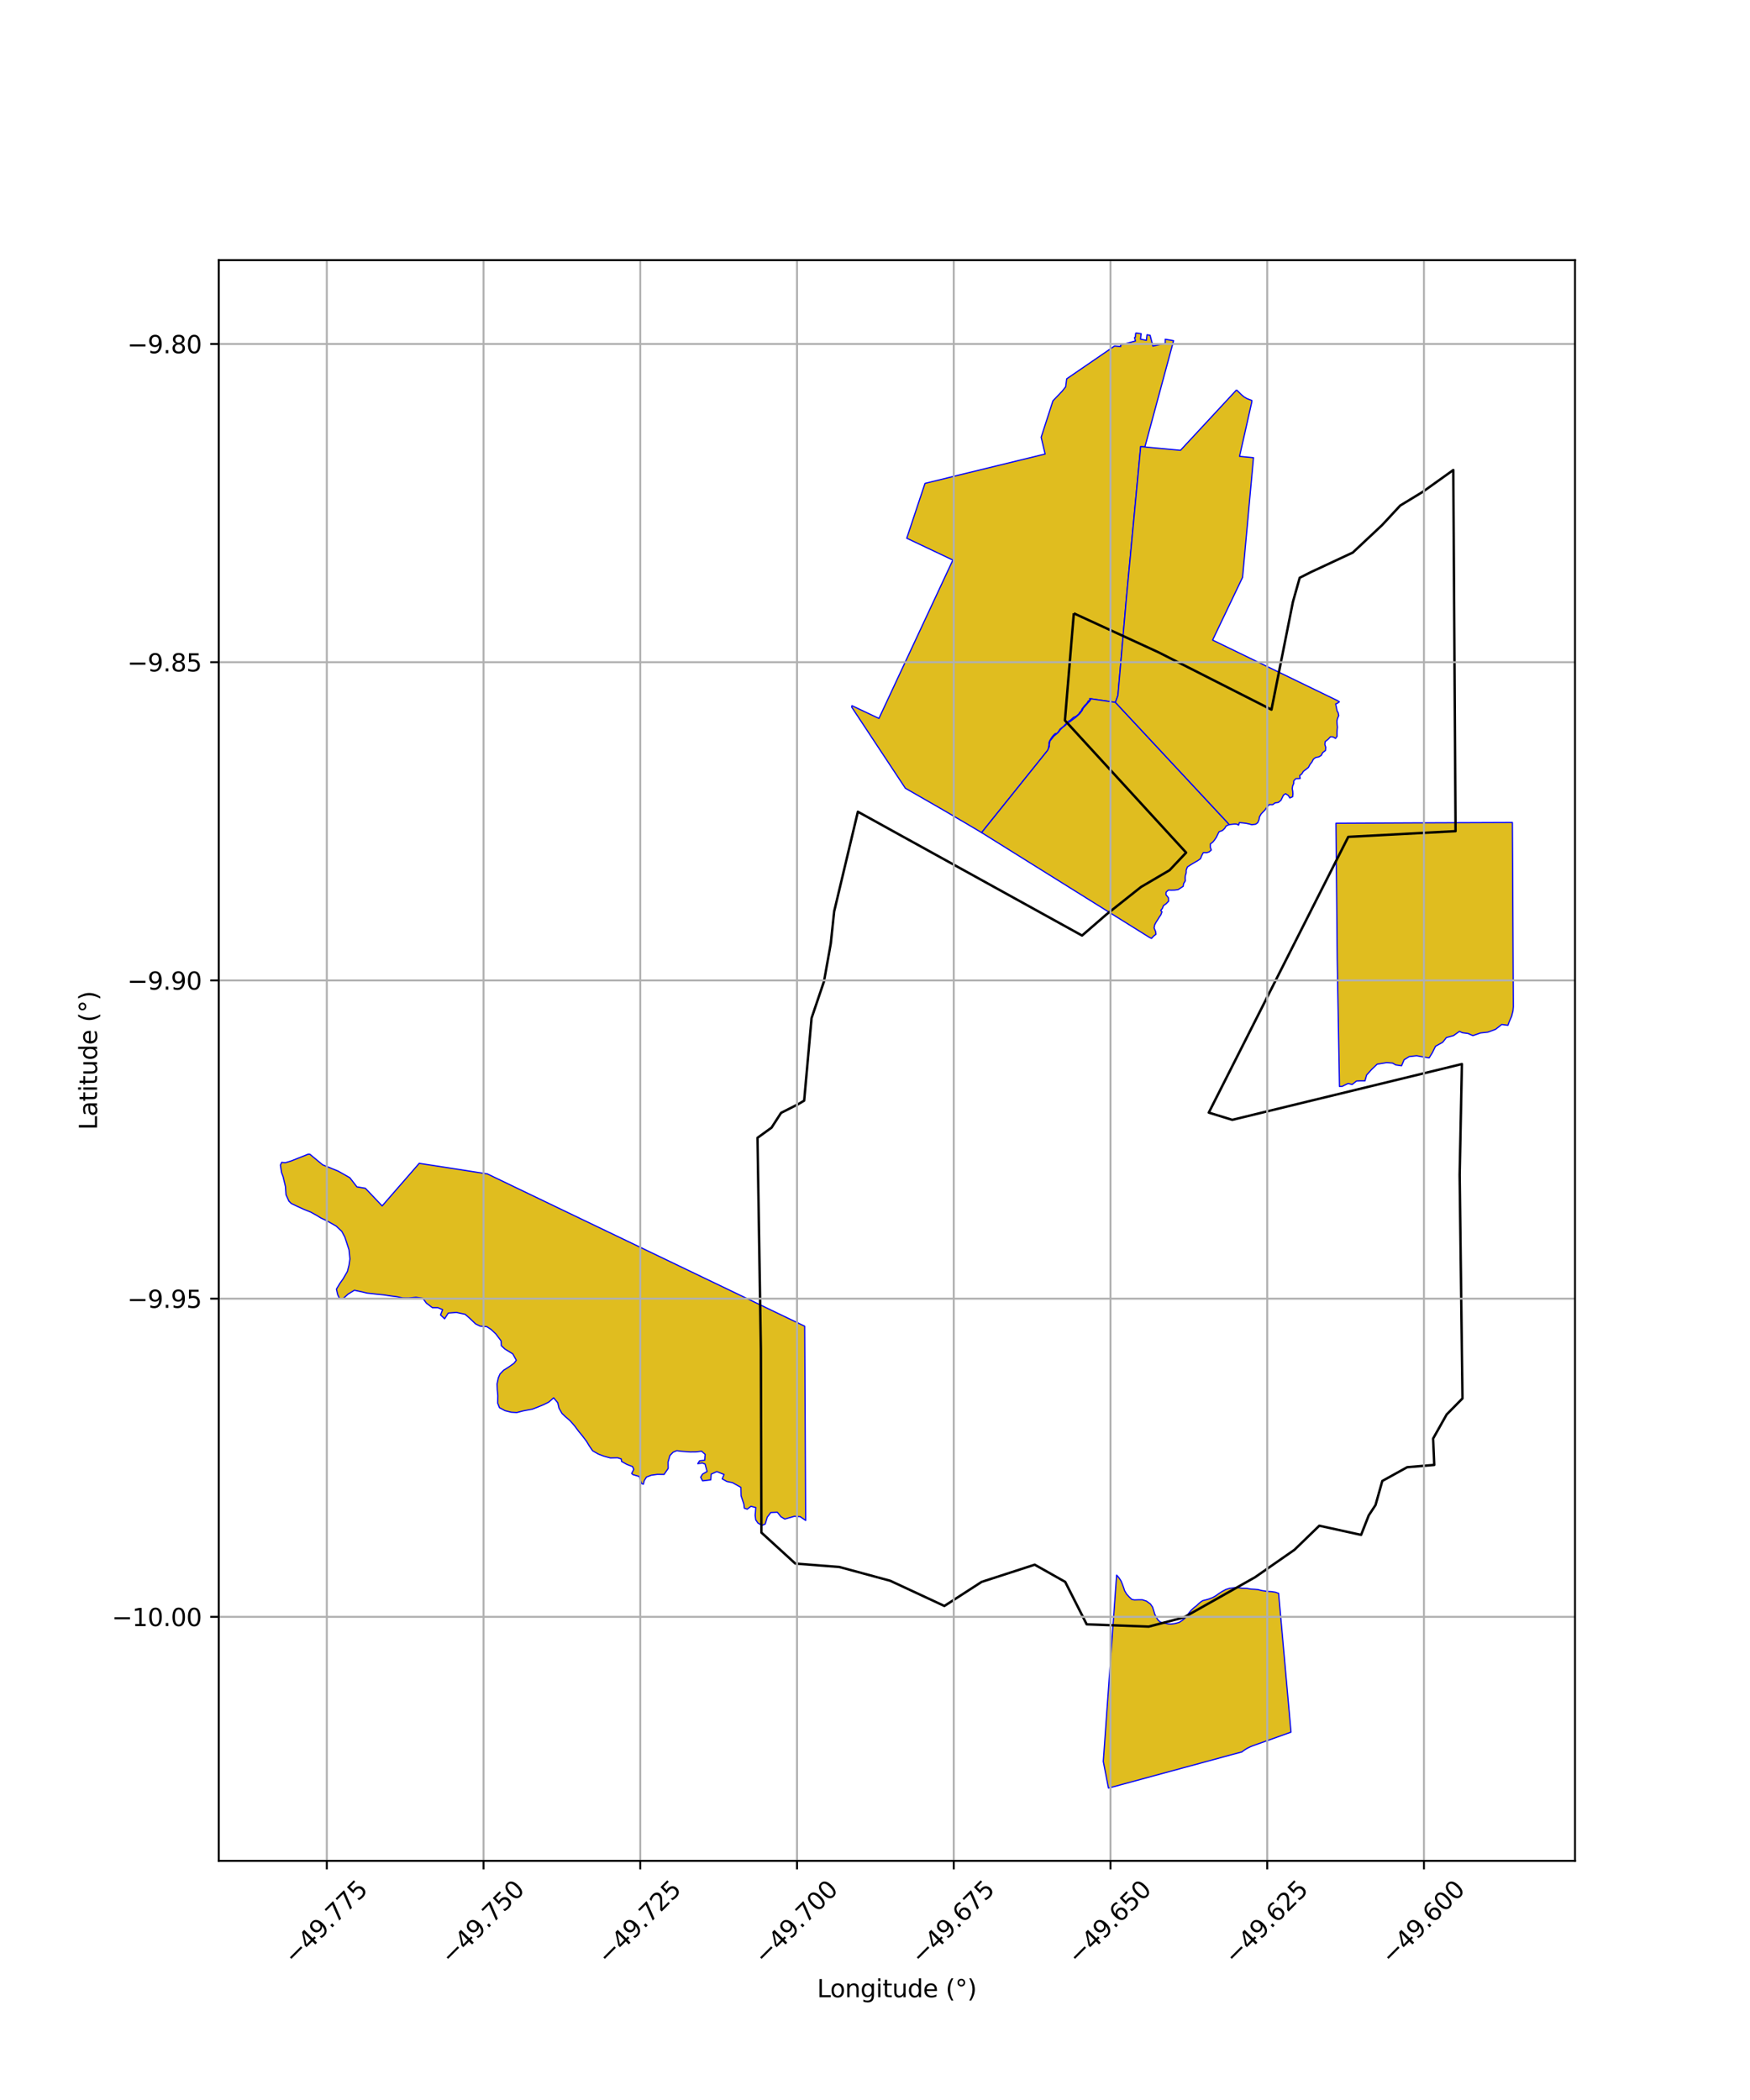 <?xml version="1.0" encoding="utf-8" standalone="no"?>
<!DOCTYPE svg PUBLIC "-//W3C//DTD SVG 1.1//EN"
  "http://www.w3.org/Graphics/SVG/1.1/DTD/svg11.dtd">
<svg xmlns:xlink="http://www.w3.org/1999/xlink" width="720pt" height="864pt" viewBox="0 0 720 864" xmlns="http://www.w3.org/2000/svg" version="1.1">
 <defs>
  <style type="text/css">*{stroke-linejoin: round; stroke-linecap: butt}</style>
 </defs>
 <g id="figure_1">
  <g id="patch_1">
   <path d="M 0 864 
L 720 864 
L 720 0 
L 0 0 
z
" style="fill: #ffffff"/>
  </g>
  <g id="axes_1">
   <g id="patch_2">
    <path d="M 90 765.612 
L 648 765.612 
L 648 107.028 
L 90 107.028 
z
" style="fill: #ffffff"/>
   </g>
   <g id="PatchCollection_1">
    <path d="M 119.601 477.721 
L 126.777 474.878 
L 127.503 474.907 
L 132.774 479.255 
L 139.146 481.837 
L 143.929 484.549 
L 146.846 488.318 
L 150.317 488.888 
L 157.229 496.149 
L 172.483 478.623 
L 200.482 482.962 
L 239.296 501.603 
L 288.824 525.365 
L 331.073 545.638 
L 331.115 553.152 
L 331.116 553.55 
L 331.472 625.548 
L 329.203 623.994 
L 326.756 623.87 
L 322.87 624.976 
L 321.287 624.022 
L 319.813 622.173 
L 317.134 622.289 
L 315.676 624.201 
L 314.83 627.034 
L 313.482 627.595 
L 311.819 626.611 
L 310.928 625.312 
L 310.697 623.434 
L 310.816 622.166 
L 310.946 620.246 
L 308.951 619.74 
L 307.435 620.913 
L 306.238 620.513 
L 306.017 618.768 
L 304.895 615.379 
L 304.805 611.92 
L 301.371 610.011 
L 299.065 609.529 
L 297.132 608.449 
L 297.9 606.654 
L 294.927 605.45 
L 292.584 606.51 
L 292.42 608.861 
L 289.059 609.266 
L 288.282 607.76 
L 289.042 606.497 
L 290.911 605.424 
L 290.078 602.354 
L 288.98 601.938 
L 287.067 602.199 
L 287.827 601.016 
L 289.935 600.763 
L 290.121 598.359 
L 288.646 597.068 
L 286.42 597.357 
L 283.977 597.386 
L 280.432 597.119 
L 278.443 596.852 
L 276.936 597.48 
L 275.633 598.837 
L 274.855 601.508 
L 274.898 604.167 
L 273.208 606.638 
L 270.455 606.596 
L 267.964 606.945 
L 265.974 607.703 
L 265.05 609.193 
L 264.697 610.642 
L 263.955 610.363 
L 262.965 607.449 
L 260.392 606.698 
L 259.878 606.233 
L 260.77 604.529 
L 260.233 603.377 
L 257.967 602.527 
L 255.729 601.269 
L 255.582 600.244 
L 254.074 599.767 
L 251.12 599.838 
L 248.403 599.1 
L 246.165 598.237 
L 243.842 596.912 
L 242.436 594.875 
L 241.327 593.025 
L 239.611 590.755 
L 238.014 588.812 
L 236.408 586.647 
L 234.55 584.526 
L 232.696 582.934 
L 231.215 581.523 
L 229.969 579.332 
L 229.459 577.108 
L 227.789 575.122 
L 225.747 576.888 
L 223.64 577.927 
L 221.024 579 
L 218.96 579.784 
L 215.173 580.499 
L 212.6 581.162 
L 210.392 581.037 
L 207.786 580.397 
L 205.485 579.15 
L 204.768 577.295 
L 204.831 574.254 
L 204.597 571.821 
L 204.506 569.384 
L 205.03 566.872 
L 205.71 565.306 
L 207.211 563.746 
L 209.237 562.481 
L 211.501 560.872 
L 212.424 559.645 
L 210.984 557.037 
L 207.698 555.013 
L 206.264 553.646 
L 206.144 551.654 
L 204.005 548.815 
L 202.034 546.97 
L 200.295 545.839 
L 197.54 545.612 
L 195.665 544.685 
L 193.143 542.282 
L 191.373 540.756 
L 187.793 539.974 
L 184.431 540.241 
L 182.93 542.584 
L 181.249 541.009 
L 182.096 538.833 
L 180.168 538.024 
L 177.914 538.027 
L 175.418 536.145 
L 173.967 534.142 
L 171.134 533.736 
L 168.118 534.056 
L 165.742 534.031 
L 163.377 533.527 
L 160.674 533.175 
L 157.819 532.742 
L 154.683 532.425 
L 151.01 532.017 
L 148.935 531.517 
L 145.806 530.845 
L 143.191 532.447 
L 141.149 534.3 
L 139.649 534.194 
L 138.92 532.616 
L 138.405 530.386 
L 139.93 527.885 
L 141.174 526.133 
L 142.933 523.105 
L 143.578 520.567 
L 143.964 517.958 
L 143.577 514.18 
L 142.568 511.044 
L 141.85 508.921 
L 140.633 506.631 
L 138.357 504.479 
L 134.527 502.293 
L 132.019 501.113 
L 130.254 500.03 
L 127.834 498.69 
L 125.062 497.583 
L 122.291 496.322 
L 119.811 495.129 
L 118.875 494.184 
L 117.672 491.567 
L 117.437 488.163 
L 116.48 484.14 
L 115.838 482.405 
L 115.364 479.343 
L 115.909 478.219 
L 117.374 478.376 
L 119.601 477.721 
" clip-path="url(#p087d02d416)" style="fill: #e0bd1f; stroke: #0000ff; stroke-width: 0.5"/>
    <path d="M 467.265 136.963 
L 469.485 137.294 
L 469.249 139.554 
L 471.641 140.022 
L 471.91 137.733 
L 473.199 137.973 
L 474.326 142.416 
L 479.405 141.232 
L 479.402 139.58 
L 482.847 140.166 
L 471.037 183.901 
L 469.318 183.725 
L 463.412 246.272 
L 459.952 286.08 
L 458.916 288.97 
L 448.887 287.516 
L 448.297 287.429 
L 448.385 288.192 
L 447.745 288.38 
L 447.309 289.157 
L 446.833 289.743 
L 446.248 290.281 
L 445.675 291.042 
L 445.169 291.694 
L 444.801 292.544 
L 444.178 293.127 
L 443.928 293.636 
L 443.326 294.207 
L 442.543 294.806 
L 441.675 295.155 
L 441.208 295.583 
L 440.382 296.335 
L 439.773 296.634 
L 438.984 297.358 
L 438.348 297.992 
L 437.554 298.863 
L 436.817 299.419 
L 436.105 300.003 
L 435.445 301.051 
L 434.874 301.719 
L 434.122 301.849 
L 433.603 302.334 
L 433.026 302.991 
L 432.465 303.791 
L 431.941 304.673 
L 431.587 305.53 
L 431.58 306.484 
L 431.461 307.121 
L 431.34 307.985 
L 431.09 308.645 
L 403.864 342.564 
L 398.968 339.655 
L 387.647 333.013 
L 372.489 324.306 
L 350.394 290.9 
L 350.536 290.339 
L 361.618 295.578 
L 392.032 230.423 
L 373.059 221.439 
L 380.566 198.885 
L 396.078 195.07 
L 430 186.79 
L 428.359 179.906 
L 433.212 164.903 
L 437.041 160.903 
L 438.448 159.135 
L 438.862 155.864 
L 444.5 151.992 
L 457.063 143.383 
L 458.543 142.369 
L 461.089 142.573 
L 461.008 141.953 
L 467.162 140.281 
L 466.763 138.882 
L 467.127 138.749 
L 467.265 136.963 
" clip-path="url(#p087d02d416)" style="fill: #e0bd1f; stroke: #0000ff; stroke-width: 0.5"/>
    <path d="M 431.09 308.645 
L 431.463 307.677 
L 431.725 307.129 
L 431.704 306.32 
L 431.969 304.871 
L 432.874 303.783 
L 433.567 302.884 
L 434.63 302.025 
L 435.479 301.266 
L 436.259 300.212 
L 437.186 299.298 
L 438.37 298.372 
L 439.389 297.423 
L 440.359 296.816 
L 441.179 296.179 
L 442.565 295.141 
L 443.354 294.446 
L 444.254 293.599 
L 445.232 292.31 
L 445.678 291.348 
L 446.541 290.384 
L 447.425 289.377 
L 448.308 288.444 
L 448.887 287.516 
L 458.916 288.97 
L 504.521 337.901 
L 505.751 339.276 
L 504.473 339.823 
L 503.858 340.821 
L 502.969 341.68 
L 501.551 342.212 
L 501.072 343.158 
L 500.447 344.463 
L 499.751 345.517 
L 498.999 346.436 
L 497.97 347.24 
L 497.967 348.564 
L 498.369 349.749 
L 497.441 350.518 
L 496.368 350.849 
L 495.167 350.764 
L 494.946 351.016 
L 494.436 351.994 
L 493.891 353.331 
L 492.748 354.125 
L 491.673 354.733 
L 490.584 355.375 
L 489.584 356.003 
L 488.542 356.678 
L 488.041 357.99 
L 488.03 359.128 
L 487.696 360.204 
L 487.605 361.215 
L 487.678 362.366 
L 486.98 363.521 
L 486.791 364.668 
L 485.704 365.372 
L 484.684 366.029 
L 483.265 366.216 
L 482.01 366.252 
L 480.678 366.214 
L 479.756 367.076 
L 479.705 368.099 
L 480.735 369.404 
L 480.815 370.75 
L 479.802 371.801 
L 478.684 372.601 
L 478.203 373.806 
L 477.549 374.576 
L 478.069 375.185 
L 477.634 376.354 
L 476.981 377.298 
L 476.246 378.489 
L 475.63 379.447 
L 475.082 380.468 
L 474.824 381.781 
L 475.429 383.226 
L 475.6 384.383 
L 474.654 385.116 
L 473.763 386.089 
L 472.82 385.618 
L 403.864 342.564 
L 431.09 308.645 
" clip-path="url(#p087d02d416)" style="fill: #e0bd1f; stroke: #0000ff; stroke-width: 0.5"/>
    <path d="M 460.255 648.964 
L 461.22 650.437 
L 461.802 651.843 
L 462.277 653.165 
L 462.698 654.459 
L 463.516 655.851 
L 464.56 656.989 
L 465.7 658.062 
L 466.726 658.252 
L 468.334 658.199 
L 470.017 658.204 
L 471.665 658.73 
L 473.296 659.902 
L 474.198 661.195 
L 474.652 662.626 
L 475.1 664.129 
L 475.727 665.39 
L 476.524 666.623 
L 477.394 667.373 
L 478.501 667.644 
L 479.356 667.849 
L 480.346 668.071 
L 481.713 668.198 
L 483.475 667.967 
L 485.187 667.485 
L 486.472 666.642 
L 487.719 665.584 
L 488.638 664.369 
L 489.298 663.423 
L 490.146 662.456 
L 491.214 661.45 
L 492.254 660.669 
L 493.21 659.747 
L 493.995 659.102 
L 494.888 658.534 
L 496.285 658.198 
L 497.478 657.839 
L 499.027 657.225 
L 500.283 656.504 
L 501.516 655.599 
L 502.742 654.818 
L 504.327 653.973 
L 505.916 653.453 
L 507.51 653.283 
L 508.115 653.223 
L 509.758 653.256 
L 511.021 653.442 
L 512.995 653.49 
L 514.67 653.803 
L 516.109 653.875 
L 517.483 653.991 
L 519.144 654.403 
L 521.376 654.734 
L 523.062 654.825 
L 524.724 655.071 
L 526.053 655.54 
L 531.156 712.66 
L 517.793 717.424 
L 516.984 717.712 
L 516.265 717.969 
L 515.345 718.299 
L 514.518 718.632 
L 513.145 719.299 
L 512.42 719.731 
L 511.604 720.291 
L 510.932 720.803 
L 506.324 722.037 
L 456.062 735.677 
L 453.924 724.707 
L 459.405 648.054 
L 460.255 648.964 
" clip-path="url(#p087d02d416)" style="fill: #e0bd1f; stroke: #0000ff; stroke-width: 0.5"/>
    <path d="M 508.748 160.416 
L 510.703 162.334 
L 511.748 163.235 
L 513.057 164.009 
L 514.999 164.727 
L 515.067 164.878 
L 514.961 165.668 
L 509.989 187.764 
L 515.722 188.313 
L 511.222 237.551 
L 498.901 263.347 
L 550.354 288.293 
L 551.044 288.743 
L 550.104 289.433 
L 549.533 289.595 
L 549.895 291.4 
L 550.138 292.567 
L 550.512 293.106 
L 550.792 294.374 
L 550.271 295.682 
L 550.043 296.643 
L 550.127 297.946 
L 550.264 299.164 
L 550.137 300.413 
L 550.079 301.421 
L 550.092 302.982 
L 549.468 303.809 
L 548.458 303.185 
L 547.39 303.132 
L 546.464 304.142 
L 545.221 305.125 
L 545.08 306.31 
L 545.452 307.431 
L 545.352 308.757 
L 544.189 309.636 
L 543.59 310.814 
L 542.577 311.402 
L 541.312 311.651 
L 540.373 312.352 
L 539.741 313.553 
L 538.998 314.471 
L 538.315 315.752 
L 537.351 316.518 
L 536.22 317.376 
L 535.611 318.384 
L 534.731 319.09 
L 534.829 319.795 
L 534.944 320.266 
L 534.297 320.342 
L 533.155 320.362 
L 532.274 321.283 
L 532.27 322.353 
L 531.823 323.359 
L 531.673 324.457 
L 531.862 325.551 
L 531.928 326.619 
L 531.833 327.804 
L 530.676 328.3 
L 530.049 327.301 
L 528.934 326.547 
L 528.052 327.133 
L 527.529 328.214 
L 526.993 329.299 
L 525.967 330.125 
L 524.635 330.319 
L 523.608 331.073 
L 522.206 331.044 
L 521.159 332.196 
L 520.461 333.228 
L 519.534 334.17 
L 518.837 334.932 
L 518.189 336.073 
L 517.963 337.313 
L 517.456 338.491 
L 516.603 339.106 
L 515 339.304 
L 514.023 339.026 
L 512.678 338.735 
L 511.231 338.564 
L 509.891 338.451 
L 509.601 339.483 
L 508.891 339.093 
L 508.078 339.03 
L 507.042 339.118 
L 505.751 339.276 
L 504.521 337.901 
L 458.916 288.97 
L 459.952 286.08 
L 463.412 246.272 
L 469.318 183.725 
L 471.037 183.901 
L 479.783 184.716 
L 485.687 185.268 
L 508.748 160.416 
" clip-path="url(#p087d02d416)" style="fill: #e0bd1f; stroke: #0000ff; stroke-width: 0.5"/>
    <path d="M 582.266 338.557 
L 622.242 338.398 
L 622.636 414.182 
L 622.481 415.875 
L 621.925 418.118 
L 620.83 420.642 
L 620.404 421.83 
L 617.862 421.494 
L 615.318 423.491 
L 612.166 424.657 
L 609.093 425.001 
L 605.996 426.086 
L 603.976 425.203 
L 601.625 424.887 
L 600.466 424.337 
L 598.025 426.072 
L 595.087 426.891 
L 593.571 428.809 
L 590.606 430.47 
L 589.32 433.089 
L 587.992 435.248 
L 585.459 434.831 
L 582.828 434.365 
L 579.792 434.708 
L 577.685 436.02 
L 576.636 438.489 
L 574.209 438.131 
L 572.95 437.378 
L 570.508 437.182 
L 566.612 437.837 
L 564.27 440.059 
L 562.269 442.283 
L 561.584 444.693 
L 559.794 444.685 
L 558.081 444.773 
L 556.315 446.187 
L 554.647 445.772 
L 552.199 446.973 
L 551.095 447.006 
L 550.178 394.478 
L 549.633 338.719 
L 582.266 338.557 
" clip-path="url(#p087d02d416)" style="fill: #e0bd1f; stroke: #0000ff; stroke-width: 0.5"/>
   </g>
   <g id="PatchCollection_2">
    <path d="M 441.804 252.342 
L 476.652 268.379 
L 523.117 291.963 
L 531.945 247.625 
L 534.733 237.72 
L 539.379 235.361 
L 556.571 227.343 
L 568.652 216.022 
L 576.086 208.004 
L 585.379 202.344 
L 597.924 193.382 
L 598.854 341.962 
L 554.713 344.32 
L 497.329 457.76 
L 506.996 460.734 
L 601.474 437.779 
L 600.544 483.375 
L 601.706 575.353 
L 595.201 581.957 
L 589.625 591.862 
L 590.09 602.711 
L 578.939 603.654 
L 568.716 609.314 
L 565.928 619.22 
L 563.141 623.465 
L 559.996 631.496 
L 542.804 627.723 
L 532.582 637.628 
L 516.319 648.949 
L 487.047 665.458 
L 472.643 669.231 
L 447.087 668.288 
L 438.259 650.835 
L 425.714 643.76 
L 403.875 650.835 
L 388.542 660.741 
L 366.239 650.364 
L 345.33 644.704 
L 327.209 643.289 
L 313.27 630.553 
L 313.046 555.189 
L 311.652 468.137 
L 317.434 463.944 
L 321.358 457.865 
L 328.379 454.301 
L 330.857 452.833 
L 333.903 418.872 
L 339.014 403.778 
L 341.802 388.213 
L 343.196 375.006 
L 352.954 333.969 
L 445.186 384.911 
L 455.175 376.264 
L 469.425 364.943 
L 481.195 358.025 
L 488.01 350.793 
L 438.138 296.392 
L 441.804 252.342 
" clip-path="url(#p087d02d416)" style="fill: none; stroke: #000000"/>
   </g>
   <g id="matplotlib.axis_1">
    <g id="xtick_1">
     <g id="line2d_1">
      <path d="M 134.462 765.612 
L 134.462 107.028 
" clip-path="url(#p087d02d416)" style="fill: none; stroke: #b0b0b0; stroke-width: 0.8; stroke-linecap: square"/>
     </g>
     <g id="line2d_2">
      <defs>
       <path id="m86e5640160" d="M 0 0 
L 0 3.5 
" style="stroke: #000000; stroke-width: 0.8"/>
      </defs>
      <g>
       <use xlink:href="#m86e5640160" x="134.462" y="765.612" style="stroke: #000000; stroke-width: 0.8"/>
      </g>
     </g>
     <g id="text_1">
      <!-- −49.775 -->
      <g transform="translate(121.08 808.653) rotate(-45) scale(0.1 -0.1)">
       <defs>
        <path id="DejaVuSans-2212" d="M 678 2272 
L 4684 2272 
L 4684 1741 
L 678 1741 
L 678 2272 
z
" transform="scale(0.016)"/>
        <path id="DejaVuSans-34" d="M 2419 4116 
L 825 1625 
L 2419 1625 
L 2419 4116 
z
M 2253 4666 
L 3047 4666 
L 3047 1625 
L 3713 1625 
L 3713 1100 
L 3047 1100 
L 3047 0 
L 2419 0 
L 2419 1100 
L 313 1100 
L 313 1709 
L 2253 4666 
z
" transform="scale(0.016)"/>
        <path id="DejaVuSans-39" d="M 703 97 
L 703 672 
Q 941 559 1184 500 
Q 1428 441 1663 441 
Q 2288 441 2617 861 
Q 2947 1281 2994 2138 
Q 2813 1869 2534 1725 
Q 2256 1581 1919 1581 
Q 1219 1581 811 2004 
Q 403 2428 403 3163 
Q 403 3881 828 4315 
Q 1253 4750 1959 4750 
Q 2769 4750 3195 4129 
Q 3622 3509 3622 2328 
Q 3622 1225 3098 567 
Q 2575 -91 1691 -91 
Q 1453 -91 1209 -44 
Q 966 3 703 97 
z
M 1959 2075 
Q 2384 2075 2632 2365 
Q 2881 2656 2881 3163 
Q 2881 3666 2632 3958 
Q 2384 4250 1959 4250 
Q 1534 4250 1286 3958 
Q 1038 3666 1038 3163 
Q 1038 2656 1286 2365 
Q 1534 2075 1959 2075 
z
" transform="scale(0.016)"/>
        <path id="DejaVuSans-2e" d="M 684 794 
L 1344 794 
L 1344 0 
L 684 0 
L 684 794 
z
" transform="scale(0.016)"/>
        <path id="DejaVuSans-37" d="M 525 4666 
L 3525 4666 
L 3525 4397 
L 1831 0 
L 1172 0 
L 2766 4134 
L 525 4134 
L 525 4666 
z
" transform="scale(0.016)"/>
        <path id="DejaVuSans-35" d="M 691 4666 
L 3169 4666 
L 3169 4134 
L 1269 4134 
L 1269 2991 
Q 1406 3038 1543 3061 
Q 1681 3084 1819 3084 
Q 2600 3084 3056 2656 
Q 3513 2228 3513 1497 
Q 3513 744 3044 326 
Q 2575 -91 1722 -91 
Q 1428 -91 1123 -41 
Q 819 9 494 109 
L 494 744 
Q 775 591 1075 516 
Q 1375 441 1709 441 
Q 2250 441 2565 725 
Q 2881 1009 2881 1497 
Q 2881 1984 2565 2268 
Q 2250 2553 1709 2553 
Q 1456 2553 1204 2497 
Q 953 2441 691 2322 
L 691 4666 
z
" transform="scale(0.016)"/>
       </defs>
       <use xlink:href="#DejaVuSans-2212"/>
       <use xlink:href="#DejaVuSans-34" transform="translate(83.789 0)"/>
       <use xlink:href="#DejaVuSans-39" transform="translate(147.412 0)"/>
       <use xlink:href="#DejaVuSans-2e" transform="translate(211.035 0)"/>
       <use xlink:href="#DejaVuSans-37" transform="translate(242.822 0)"/>
       <use xlink:href="#DejaVuSans-37" transform="translate(306.445 0)"/>
       <use xlink:href="#DejaVuSans-35" transform="translate(370.068 0)"/>
      </g>
     </g>
    </g>
    <g id="xtick_2">
     <g id="line2d_3">
      <path d="M 198.946 765.612 
L 198.946 107.028 
" clip-path="url(#p087d02d416)" style="fill: none; stroke: #b0b0b0; stroke-width: 0.8; stroke-linecap: square"/>
     </g>
     <g id="line2d_4">
      <g>
       <use xlink:href="#m86e5640160" x="198.946" y="765.612" style="stroke: #000000; stroke-width: 0.8"/>
      </g>
     </g>
     <g id="text_2">
      <!-- −49.750 -->
      <g transform="translate(185.564 808.653) rotate(-45) scale(0.1 -0.1)">
       <defs>
        <path id="DejaVuSans-30" d="M 2034 4250 
Q 1547 4250 1301 3770 
Q 1056 3291 1056 2328 
Q 1056 1369 1301 889 
Q 1547 409 2034 409 
Q 2525 409 2770 889 
Q 3016 1369 3016 2328 
Q 3016 3291 2770 3770 
Q 2525 4250 2034 4250 
z
M 2034 4750 
Q 2819 4750 3233 4129 
Q 3647 3509 3647 2328 
Q 3647 1150 3233 529 
Q 2819 -91 2034 -91 
Q 1250 -91 836 529 
Q 422 1150 422 2328 
Q 422 3509 836 4129 
Q 1250 4750 2034 4750 
z
" transform="scale(0.016)"/>
       </defs>
       <use xlink:href="#DejaVuSans-2212"/>
       <use xlink:href="#DejaVuSans-34" transform="translate(83.789 0)"/>
       <use xlink:href="#DejaVuSans-39" transform="translate(147.412 0)"/>
       <use xlink:href="#DejaVuSans-2e" transform="translate(211.035 0)"/>
       <use xlink:href="#DejaVuSans-37" transform="translate(242.822 0)"/>
       <use xlink:href="#DejaVuSans-35" transform="translate(306.445 0)"/>
       <use xlink:href="#DejaVuSans-30" transform="translate(370.068 0)"/>
      </g>
     </g>
    </g>
    <g id="xtick_3">
     <g id="line2d_5">
      <path d="M 263.43 765.612 
L 263.43 107.028 
" clip-path="url(#p087d02d416)" style="fill: none; stroke: #b0b0b0; stroke-width: 0.8; stroke-linecap: square"/>
     </g>
     <g id="line2d_6">
      <g>
       <use xlink:href="#m86e5640160" x="263.43" y="765.612" style="stroke: #000000; stroke-width: 0.8"/>
      </g>
     </g>
     <g id="text_3">
      <!-- −49.725 -->
      <g transform="translate(250.048 808.653) rotate(-45) scale(0.1 -0.1)">
       <defs>
        <path id="DejaVuSans-32" d="M 1228 531 
L 3431 531 
L 3431 0 
L 469 0 
L 469 531 
Q 828 903 1448 1529 
Q 2069 2156 2228 2338 
Q 2531 2678 2651 2914 
Q 2772 3150 2772 3378 
Q 2772 3750 2511 3984 
Q 2250 4219 1831 4219 
Q 1534 4219 1204 4116 
Q 875 4013 500 3803 
L 500 4441 
Q 881 4594 1212 4672 
Q 1544 4750 1819 4750 
Q 2544 4750 2975 4387 
Q 3406 4025 3406 3419 
Q 3406 3131 3298 2873 
Q 3191 2616 2906 2266 
Q 2828 2175 2409 1742 
Q 1991 1309 1228 531 
z
" transform="scale(0.016)"/>
       </defs>
       <use xlink:href="#DejaVuSans-2212"/>
       <use xlink:href="#DejaVuSans-34" transform="translate(83.789 0)"/>
       <use xlink:href="#DejaVuSans-39" transform="translate(147.412 0)"/>
       <use xlink:href="#DejaVuSans-2e" transform="translate(211.035 0)"/>
       <use xlink:href="#DejaVuSans-37" transform="translate(242.822 0)"/>
       <use xlink:href="#DejaVuSans-32" transform="translate(306.445 0)"/>
       <use xlink:href="#DejaVuSans-35" transform="translate(370.068 0)"/>
      </g>
     </g>
    </g>
    <g id="xtick_4">
     <g id="line2d_7">
      <path d="M 327.915 765.612 
L 327.915 107.028 
" clip-path="url(#p087d02d416)" style="fill: none; stroke: #b0b0b0; stroke-width: 0.8; stroke-linecap: square"/>
     </g>
     <g id="line2d_8">
      <g>
       <use xlink:href="#m86e5640160" x="327.915" y="765.612" style="stroke: #000000; stroke-width: 0.8"/>
      </g>
     </g>
     <g id="text_4">
      <!-- −49.700 -->
      <g transform="translate(314.532 808.653) rotate(-45) scale(0.1 -0.1)">
       <use xlink:href="#DejaVuSans-2212"/>
       <use xlink:href="#DejaVuSans-34" transform="translate(83.789 0)"/>
       <use xlink:href="#DejaVuSans-39" transform="translate(147.412 0)"/>
       <use xlink:href="#DejaVuSans-2e" transform="translate(211.035 0)"/>
       <use xlink:href="#DejaVuSans-37" transform="translate(242.822 0)"/>
       <use xlink:href="#DejaVuSans-30" transform="translate(306.445 0)"/>
       <use xlink:href="#DejaVuSans-30" transform="translate(370.068 0)"/>
      </g>
     </g>
    </g>
    <g id="xtick_5">
     <g id="line2d_9">
      <path d="M 392.399 765.612 
L 392.399 107.028 
" clip-path="url(#p087d02d416)" style="fill: none; stroke: #b0b0b0; stroke-width: 0.8; stroke-linecap: square"/>
     </g>
     <g id="line2d_10">
      <g>
       <use xlink:href="#m86e5640160" x="392.399" y="765.612" style="stroke: #000000; stroke-width: 0.8"/>
      </g>
     </g>
     <g id="text_5">
      <!-- −49.675 -->
      <g transform="translate(379.016 808.653) rotate(-45) scale(0.1 -0.1)">
       <defs>
        <path id="DejaVuSans-36" d="M 2113 2584 
Q 1688 2584 1439 2293 
Q 1191 2003 1191 1497 
Q 1191 994 1439 701 
Q 1688 409 2113 409 
Q 2538 409 2786 701 
Q 3034 994 3034 1497 
Q 3034 2003 2786 2293 
Q 2538 2584 2113 2584 
z
M 3366 4563 
L 3366 3988 
Q 3128 4100 2886 4159 
Q 2644 4219 2406 4219 
Q 1781 4219 1451 3797 
Q 1122 3375 1075 2522 
Q 1259 2794 1537 2939 
Q 1816 3084 2150 3084 
Q 2853 3084 3261 2657 
Q 3669 2231 3669 1497 
Q 3669 778 3244 343 
Q 2819 -91 2113 -91 
Q 1303 -91 875 529 
Q 447 1150 447 2328 
Q 447 3434 972 4092 
Q 1497 4750 2381 4750 
Q 2619 4750 2861 4703 
Q 3103 4656 3366 4563 
z
" transform="scale(0.016)"/>
       </defs>
       <use xlink:href="#DejaVuSans-2212"/>
       <use xlink:href="#DejaVuSans-34" transform="translate(83.789 0)"/>
       <use xlink:href="#DejaVuSans-39" transform="translate(147.412 0)"/>
       <use xlink:href="#DejaVuSans-2e" transform="translate(211.035 0)"/>
       <use xlink:href="#DejaVuSans-36" transform="translate(242.822 0)"/>
       <use xlink:href="#DejaVuSans-37" transform="translate(306.445 0)"/>
       <use xlink:href="#DejaVuSans-35" transform="translate(370.068 0)"/>
      </g>
     </g>
    </g>
    <g id="xtick_6">
     <g id="line2d_11">
      <path d="M 456.883 765.612 
L 456.883 107.028 
" clip-path="url(#p087d02d416)" style="fill: none; stroke: #b0b0b0; stroke-width: 0.8; stroke-linecap: square"/>
     </g>
     <g id="line2d_12">
      <g>
       <use xlink:href="#m86e5640160" x="456.883" y="765.612" style="stroke: #000000; stroke-width: 0.8"/>
      </g>
     </g>
     <g id="text_6">
      <!-- −49.650 -->
      <g transform="translate(443.5 808.653) rotate(-45) scale(0.1 -0.1)">
       <use xlink:href="#DejaVuSans-2212"/>
       <use xlink:href="#DejaVuSans-34" transform="translate(83.789 0)"/>
       <use xlink:href="#DejaVuSans-39" transform="translate(147.412 0)"/>
       <use xlink:href="#DejaVuSans-2e" transform="translate(211.035 0)"/>
       <use xlink:href="#DejaVuSans-36" transform="translate(242.822 0)"/>
       <use xlink:href="#DejaVuSans-35" transform="translate(306.445 0)"/>
       <use xlink:href="#DejaVuSans-30" transform="translate(370.068 0)"/>
      </g>
     </g>
    </g>
    <g id="xtick_7">
     <g id="line2d_13">
      <path d="M 521.367 765.612 
L 521.367 107.028 
" clip-path="url(#p087d02d416)" style="fill: none; stroke: #b0b0b0; stroke-width: 0.8; stroke-linecap: square"/>
     </g>
     <g id="line2d_14">
      <g>
       <use xlink:href="#m86e5640160" x="521.367" y="765.612" style="stroke: #000000; stroke-width: 0.8"/>
      </g>
     </g>
     <g id="text_7">
      <!-- −49.625 -->
      <g transform="translate(507.984 808.653) rotate(-45) scale(0.1 -0.1)">
       <use xlink:href="#DejaVuSans-2212"/>
       <use xlink:href="#DejaVuSans-34" transform="translate(83.789 0)"/>
       <use xlink:href="#DejaVuSans-39" transform="translate(147.412 0)"/>
       <use xlink:href="#DejaVuSans-2e" transform="translate(211.035 0)"/>
       <use xlink:href="#DejaVuSans-36" transform="translate(242.822 0)"/>
       <use xlink:href="#DejaVuSans-32" transform="translate(306.445 0)"/>
       <use xlink:href="#DejaVuSans-35" transform="translate(370.068 0)"/>
      </g>
     </g>
    </g>
    <g id="xtick_8">
     <g id="line2d_15">
      <path d="M 585.851 765.612 
L 585.851 107.028 
" clip-path="url(#p087d02d416)" style="fill: none; stroke: #b0b0b0; stroke-width: 0.8; stroke-linecap: square"/>
     </g>
     <g id="line2d_16">
      <g>
       <use xlink:href="#m86e5640160" x="585.851" y="765.612" style="stroke: #000000; stroke-width: 0.8"/>
      </g>
     </g>
     <g id="text_8">
      <!-- −49.600 -->
      <g transform="translate(572.468 808.653) rotate(-45) scale(0.1 -0.1)">
       <use xlink:href="#DejaVuSans-2212"/>
       <use xlink:href="#DejaVuSans-34" transform="translate(83.789 0)"/>
       <use xlink:href="#DejaVuSans-39" transform="translate(147.412 0)"/>
       <use xlink:href="#DejaVuSans-2e" transform="translate(211.035 0)"/>
       <use xlink:href="#DejaVuSans-36" transform="translate(242.822 0)"/>
       <use xlink:href="#DejaVuSans-30" transform="translate(306.445 0)"/>
       <use xlink:href="#DejaVuSans-30" transform="translate(370.068 0)"/>
      </g>
     </g>
    </g>
    <g id="text_9">
     <!-- Longitude (°) -->
     <g transform="translate(336.14 821.722) scale(0.1 -0.1)">
      <defs>
       <path id="DejaVuSans-4c" d="M 628 4666 
L 1259 4666 
L 1259 531 
L 3531 531 
L 3531 0 
L 628 0 
L 628 4666 
z
" transform="scale(0.016)"/>
       <path id="DejaVuSans-6f" d="M 1959 3097 
Q 1497 3097 1228 2736 
Q 959 2375 959 1747 
Q 959 1119 1226 758 
Q 1494 397 1959 397 
Q 2419 397 2687 759 
Q 2956 1122 2956 1747 
Q 2956 2369 2687 2733 
Q 2419 3097 1959 3097 
z
M 1959 3584 
Q 2709 3584 3137 3096 
Q 3566 2609 3566 1747 
Q 3566 888 3137 398 
Q 2709 -91 1959 -91 
Q 1206 -91 779 398 
Q 353 888 353 1747 
Q 353 2609 779 3096 
Q 1206 3584 1959 3584 
z
" transform="scale(0.016)"/>
       <path id="DejaVuSans-6e" d="M 3513 2113 
L 3513 0 
L 2938 0 
L 2938 2094 
Q 2938 2591 2744 2837 
Q 2550 3084 2163 3084 
Q 1697 3084 1428 2787 
Q 1159 2491 1159 1978 
L 1159 0 
L 581 0 
L 581 3500 
L 1159 3500 
L 1159 2956 
Q 1366 3272 1645 3428 
Q 1925 3584 2291 3584 
Q 2894 3584 3203 3211 
Q 3513 2838 3513 2113 
z
" transform="scale(0.016)"/>
       <path id="DejaVuSans-67" d="M 2906 1791 
Q 2906 2416 2648 2759 
Q 2391 3103 1925 3103 
Q 1463 3103 1205 2759 
Q 947 2416 947 1791 
Q 947 1169 1205 825 
Q 1463 481 1925 481 
Q 2391 481 2648 825 
Q 2906 1169 2906 1791 
z
M 3481 434 
Q 3481 -459 3084 -895 
Q 2688 -1331 1869 -1331 
Q 1566 -1331 1297 -1286 
Q 1028 -1241 775 -1147 
L 775 -588 
Q 1028 -725 1275 -790 
Q 1522 -856 1778 -856 
Q 2344 -856 2625 -561 
Q 2906 -266 2906 331 
L 2906 616 
Q 2728 306 2450 153 
Q 2172 0 1784 0 
Q 1141 0 747 490 
Q 353 981 353 1791 
Q 353 2603 747 3093 
Q 1141 3584 1784 3584 
Q 2172 3584 2450 3431 
Q 2728 3278 2906 2969 
L 2906 3500 
L 3481 3500 
L 3481 434 
z
" transform="scale(0.016)"/>
       <path id="DejaVuSans-69" d="M 603 3500 
L 1178 3500 
L 1178 0 
L 603 0 
L 603 3500 
z
M 603 4863 
L 1178 4863 
L 1178 4134 
L 603 4134 
L 603 4863 
z
" transform="scale(0.016)"/>
       <path id="DejaVuSans-74" d="M 1172 4494 
L 1172 3500 
L 2356 3500 
L 2356 3053 
L 1172 3053 
L 1172 1153 
Q 1172 725 1289 603 
Q 1406 481 1766 481 
L 2356 481 
L 2356 0 
L 1766 0 
Q 1100 0 847 248 
Q 594 497 594 1153 
L 594 3053 
L 172 3053 
L 172 3500 
L 594 3500 
L 594 4494 
L 1172 4494 
z
" transform="scale(0.016)"/>
       <path id="DejaVuSans-75" d="M 544 1381 
L 544 3500 
L 1119 3500 
L 1119 1403 
Q 1119 906 1312 657 
Q 1506 409 1894 409 
Q 2359 409 2629 706 
Q 2900 1003 2900 1516 
L 2900 3500 
L 3475 3500 
L 3475 0 
L 2900 0 
L 2900 538 
Q 2691 219 2414 64 
Q 2138 -91 1772 -91 
Q 1169 -91 856 284 
Q 544 659 544 1381 
z
M 1991 3584 
L 1991 3584 
z
" transform="scale(0.016)"/>
       <path id="DejaVuSans-64" d="M 2906 2969 
L 2906 4863 
L 3481 4863 
L 3481 0 
L 2906 0 
L 2906 525 
Q 2725 213 2448 61 
Q 2172 -91 1784 -91 
Q 1150 -91 751 415 
Q 353 922 353 1747 
Q 353 2572 751 3078 
Q 1150 3584 1784 3584 
Q 2172 3584 2448 3432 
Q 2725 3281 2906 2969 
z
M 947 1747 
Q 947 1113 1208 752 
Q 1469 391 1925 391 
Q 2381 391 2643 752 
Q 2906 1113 2906 1747 
Q 2906 2381 2643 2742 
Q 2381 3103 1925 3103 
Q 1469 3103 1208 2742 
Q 947 2381 947 1747 
z
" transform="scale(0.016)"/>
       <path id="DejaVuSans-65" d="M 3597 1894 
L 3597 1613 
L 953 1613 
Q 991 1019 1311 708 
Q 1631 397 2203 397 
Q 2534 397 2845 478 
Q 3156 559 3463 722 
L 3463 178 
Q 3153 47 2828 -22 
Q 2503 -91 2169 -91 
Q 1331 -91 842 396 
Q 353 884 353 1716 
Q 353 2575 817 3079 
Q 1281 3584 2069 3584 
Q 2775 3584 3186 3129 
Q 3597 2675 3597 1894 
z
M 3022 2063 
Q 3016 2534 2758 2815 
Q 2500 3097 2075 3097 
Q 1594 3097 1305 2825 
Q 1016 2553 972 2059 
L 3022 2063 
z
" transform="scale(0.016)"/>
       <path id="DejaVuSans-20" transform="scale(0.016)"/>
       <path id="DejaVuSans-28" d="M 1984 4856 
Q 1566 4138 1362 3434 
Q 1159 2731 1159 2009 
Q 1159 1288 1364 580 
Q 1569 -128 1984 -844 
L 1484 -844 
Q 1016 -109 783 600 
Q 550 1309 550 2009 
Q 550 2706 781 3412 
Q 1013 4119 1484 4856 
L 1984 4856 
z
" transform="scale(0.016)"/>
       <path id="DejaVuSans-b0" d="M 1600 4347 
Q 1350 4347 1178 4173 
Q 1006 4000 1006 3750 
Q 1006 3503 1178 3333 
Q 1350 3163 1600 3163 
Q 1850 3163 2022 3333 
Q 2194 3503 2194 3750 
Q 2194 3997 2020 4172 
Q 1847 4347 1600 4347 
z
M 1600 4750 
Q 1800 4750 1984 4673 
Q 2169 4597 2303 4453 
Q 2447 4313 2519 4134 
Q 2591 3956 2591 3750 
Q 2591 3338 2302 3052 
Q 2013 2766 1594 2766 
Q 1172 2766 890 3047 
Q 609 3328 609 3750 
Q 609 4169 896 4459 
Q 1184 4750 1600 4750 
z
" transform="scale(0.016)"/>
       <path id="DejaVuSans-29" d="M 513 4856 
L 1013 4856 
Q 1481 4119 1714 3412 
Q 1947 2706 1947 2009 
Q 1947 1309 1714 600 
Q 1481 -109 1013 -844 
L 513 -844 
Q 928 -128 1133 580 
Q 1338 1288 1338 2009 
Q 1338 2731 1133 3434 
Q 928 4138 513 4856 
z
" transform="scale(0.016)"/>
      </defs>
      <use xlink:href="#DejaVuSans-4c"/>
      <use xlink:href="#DejaVuSans-6f" transform="translate(53.963 0)"/>
      <use xlink:href="#DejaVuSans-6e" transform="translate(115.145 0)"/>
      <use xlink:href="#DejaVuSans-67" transform="translate(178.523 0)"/>
      <use xlink:href="#DejaVuSans-69" transform="translate(242 0)"/>
      <use xlink:href="#DejaVuSans-74" transform="translate(269.783 0)"/>
      <use xlink:href="#DejaVuSans-75" transform="translate(308.992 0)"/>
      <use xlink:href="#DejaVuSans-64" transform="translate(372.371 0)"/>
      <use xlink:href="#DejaVuSans-65" transform="translate(435.848 0)"/>
      <use xlink:href="#DejaVuSans-20" transform="translate(497.371 0)"/>
      <use xlink:href="#DejaVuSans-28" transform="translate(529.158 0)"/>
      <use xlink:href="#DejaVuSans-b0" transform="translate(568.172 0)"/>
      <use xlink:href="#DejaVuSans-29" transform="translate(618.172 0)"/>
     </g>
    </g>
   </g>
   <g id="matplotlib.axis_2">
    <g id="ytick_1">
     <g id="line2d_17">
      <path d="M 90 665.216 
L 648 665.216 
" clip-path="url(#p087d02d416)" style="fill: none; stroke: #b0b0b0; stroke-width: 0.8; stroke-linecap: square"/>
     </g>
     <g id="line2d_18">
      <defs>
       <path id="ma4d79981a0" d="M 0 0 
L -3.5 0 
" style="stroke: #000000; stroke-width: 0.8"/>
      </defs>
      <g>
       <use xlink:href="#ma4d79981a0" x="90" y="665.216" style="stroke: #000000; stroke-width: 0.8"/>
      </g>
     </g>
     <g id="text_10">
      <!-- −10.00 -->
      <g transform="translate(45.992 669.015) scale(0.1 -0.1)">
       <defs>
        <path id="DejaVuSans-31" d="M 794 531 
L 1825 531 
L 1825 4091 
L 703 3866 
L 703 4441 
L 1819 4666 
L 2450 4666 
L 2450 531 
L 3481 531 
L 3481 0 
L 794 0 
L 794 531 
z
" transform="scale(0.016)"/>
       </defs>
       <use xlink:href="#DejaVuSans-2212"/>
       <use xlink:href="#DejaVuSans-31" transform="translate(83.789 0)"/>
       <use xlink:href="#DejaVuSans-30" transform="translate(147.412 0)"/>
       <use xlink:href="#DejaVuSans-2e" transform="translate(211.035 0)"/>
       <use xlink:href="#DejaVuSans-30" transform="translate(242.822 0)"/>
       <use xlink:href="#DejaVuSans-30" transform="translate(306.445 0)"/>
      </g>
     </g>
    </g>
    <g id="ytick_2">
     <g id="line2d_19">
      <path d="M 90 534.294 
L 648 534.294 
" clip-path="url(#p087d02d416)" style="fill: none; stroke: #b0b0b0; stroke-width: 0.8; stroke-linecap: square"/>
     </g>
     <g id="line2d_20">
      <g>
       <use xlink:href="#ma4d79981a0" x="90" y="534.294" style="stroke: #000000; stroke-width: 0.8"/>
      </g>
     </g>
     <g id="text_11">
      <!-- −9.95 -->
      <g transform="translate(52.355 538.093) scale(0.1 -0.1)">
       <use xlink:href="#DejaVuSans-2212"/>
       <use xlink:href="#DejaVuSans-39" transform="translate(83.789 0)"/>
       <use xlink:href="#DejaVuSans-2e" transform="translate(147.412 0)"/>
       <use xlink:href="#DejaVuSans-39" transform="translate(179.199 0)"/>
       <use xlink:href="#DejaVuSans-35" transform="translate(242.822 0)"/>
      </g>
     </g>
    </g>
    <g id="ytick_3">
     <g id="line2d_21">
      <path d="M 90 403.372 
L 648 403.372 
" clip-path="url(#p087d02d416)" style="fill: none; stroke: #b0b0b0; stroke-width: 0.8; stroke-linecap: square"/>
     </g>
     <g id="line2d_22">
      <g>
       <use xlink:href="#ma4d79981a0" x="90" y="403.372" style="stroke: #000000; stroke-width: 0.8"/>
      </g>
     </g>
     <g id="text_12">
      <!-- −9.90 -->
      <g transform="translate(52.355 407.171) scale(0.1 -0.1)">
       <use xlink:href="#DejaVuSans-2212"/>
       <use xlink:href="#DejaVuSans-39" transform="translate(83.789 0)"/>
       <use xlink:href="#DejaVuSans-2e" transform="translate(147.412 0)"/>
       <use xlink:href="#DejaVuSans-39" transform="translate(179.199 0)"/>
       <use xlink:href="#DejaVuSans-30" transform="translate(242.822 0)"/>
      </g>
     </g>
    </g>
    <g id="ytick_4">
     <g id="line2d_23">
      <path d="M 90 272.45 
L 648 272.45 
" clip-path="url(#p087d02d416)" style="fill: none; stroke: #b0b0b0; stroke-width: 0.8; stroke-linecap: square"/>
     </g>
     <g id="line2d_24">
      <g>
       <use xlink:href="#ma4d79981a0" x="90" y="272.45" style="stroke: #000000; stroke-width: 0.8"/>
      </g>
     </g>
     <g id="text_13">
      <!-- −9.85 -->
      <g transform="translate(52.355 276.25) scale(0.1 -0.1)">
       <defs>
        <path id="DejaVuSans-38" d="M 2034 2216 
Q 1584 2216 1326 1975 
Q 1069 1734 1069 1313 
Q 1069 891 1326 650 
Q 1584 409 2034 409 
Q 2484 409 2743 651 
Q 3003 894 3003 1313 
Q 3003 1734 2745 1975 
Q 2488 2216 2034 2216 
z
M 1403 2484 
Q 997 2584 770 2862 
Q 544 3141 544 3541 
Q 544 4100 942 4425 
Q 1341 4750 2034 4750 
Q 2731 4750 3128 4425 
Q 3525 4100 3525 3541 
Q 3525 3141 3298 2862 
Q 3072 2584 2669 2484 
Q 3125 2378 3379 2068 
Q 3634 1759 3634 1313 
Q 3634 634 3220 271 
Q 2806 -91 2034 -91 
Q 1263 -91 848 271 
Q 434 634 434 1313 
Q 434 1759 690 2068 
Q 947 2378 1403 2484 
z
M 1172 3481 
Q 1172 3119 1398 2916 
Q 1625 2713 2034 2713 
Q 2441 2713 2670 2916 
Q 2900 3119 2900 3481 
Q 2900 3844 2670 4047 
Q 2441 4250 2034 4250 
Q 1625 4250 1398 4047 
Q 1172 3844 1172 3481 
z
" transform="scale(0.016)"/>
       </defs>
       <use xlink:href="#DejaVuSans-2212"/>
       <use xlink:href="#DejaVuSans-39" transform="translate(83.789 0)"/>
       <use xlink:href="#DejaVuSans-2e" transform="translate(147.412 0)"/>
       <use xlink:href="#DejaVuSans-38" transform="translate(179.199 0)"/>
       <use xlink:href="#DejaVuSans-35" transform="translate(242.822 0)"/>
      </g>
     </g>
    </g>
    <g id="ytick_5">
     <g id="line2d_25">
      <path d="M 90 141.528 
L 648 141.528 
" clip-path="url(#p087d02d416)" style="fill: none; stroke: #b0b0b0; stroke-width: 0.8; stroke-linecap: square"/>
     </g>
     <g id="line2d_26">
      <g>
       <use xlink:href="#ma4d79981a0" x="90" y="141.528" style="stroke: #000000; stroke-width: 0.8"/>
      </g>
     </g>
     <g id="text_14">
      <!-- −9.80 -->
      <g transform="translate(52.355 145.328) scale(0.1 -0.1)">
       <use xlink:href="#DejaVuSans-2212"/>
       <use xlink:href="#DejaVuSans-39" transform="translate(83.789 0)"/>
       <use xlink:href="#DejaVuSans-2e" transform="translate(147.412 0)"/>
       <use xlink:href="#DejaVuSans-38" transform="translate(179.199 0)"/>
       <use xlink:href="#DejaVuSans-30" transform="translate(242.822 0)"/>
      </g>
     </g>
    </g>
    <g id="text_15">
     <!-- Latitude (°) -->
     <g transform="translate(39.913 464.89) rotate(-90) scale(0.1 -0.1)">
      <defs>
       <path id="DejaVuSans-61" d="M 2194 1759 
Q 1497 1759 1228 1600 
Q 959 1441 959 1056 
Q 959 750 1161 570 
Q 1363 391 1709 391 
Q 2188 391 2477 730 
Q 2766 1069 2766 1631 
L 2766 1759 
L 2194 1759 
z
M 3341 1997 
L 3341 0 
L 2766 0 
L 2766 531 
Q 2569 213 2275 61 
Q 1981 -91 1556 -91 
Q 1019 -91 701 211 
Q 384 513 384 1019 
Q 384 1609 779 1909 
Q 1175 2209 1959 2209 
L 2766 2209 
L 2766 2266 
Q 2766 2663 2505 2880 
Q 2244 3097 1772 3097 
Q 1472 3097 1187 3025 
Q 903 2953 641 2809 
L 641 3341 
Q 956 3463 1253 3523 
Q 1550 3584 1831 3584 
Q 2591 3584 2966 3190 
Q 3341 2797 3341 1997 
z
" transform="scale(0.016)"/>
      </defs>
      <use xlink:href="#DejaVuSans-4c"/>
      <use xlink:href="#DejaVuSans-61" transform="translate(55.713 0)"/>
      <use xlink:href="#DejaVuSans-74" transform="translate(116.992 0)"/>
      <use xlink:href="#DejaVuSans-69" transform="translate(156.201 0)"/>
      <use xlink:href="#DejaVuSans-74" transform="translate(183.984 0)"/>
      <use xlink:href="#DejaVuSans-75" transform="translate(223.193 0)"/>
      <use xlink:href="#DejaVuSans-64" transform="translate(286.572 0)"/>
      <use xlink:href="#DejaVuSans-65" transform="translate(350.049 0)"/>
      <use xlink:href="#DejaVuSans-20" transform="translate(411.572 0)"/>
      <use xlink:href="#DejaVuSans-28" transform="translate(443.359 0)"/>
      <use xlink:href="#DejaVuSans-b0" transform="translate(482.373 0)"/>
      <use xlink:href="#DejaVuSans-29" transform="translate(532.373 0)"/>
     </g>
    </g>
   </g>
   <g id="patch_3">
    <path d="M 90 765.612 
L 90 107.028 
" style="fill: none; stroke: #000000; stroke-width: 0.8; stroke-linejoin: miter; stroke-linecap: square"/>
   </g>
   <g id="patch_4">
    <path d="M 648 765.612 
L 648 107.028 
" style="fill: none; stroke: #000000; stroke-width: 0.8; stroke-linejoin: miter; stroke-linecap: square"/>
   </g>
   <g id="patch_5">
    <path d="M 90 765.612 
L 648 765.612 
" style="fill: none; stroke: #000000; stroke-width: 0.8; stroke-linejoin: miter; stroke-linecap: square"/>
   </g>
   <g id="patch_6">
    <path d="M 90 107.028 
L 648 107.028 
" style="fill: none; stroke: #000000; stroke-width: 0.8; stroke-linejoin: miter; stroke-linecap: square"/>
   </g>
  </g>
 </g>
 <defs>
  <clipPath id="p087d02d416">
   <rect x="90" y="107.028" width="558" height="658.584"/>
  </clipPath>
 </defs>
</svg>

